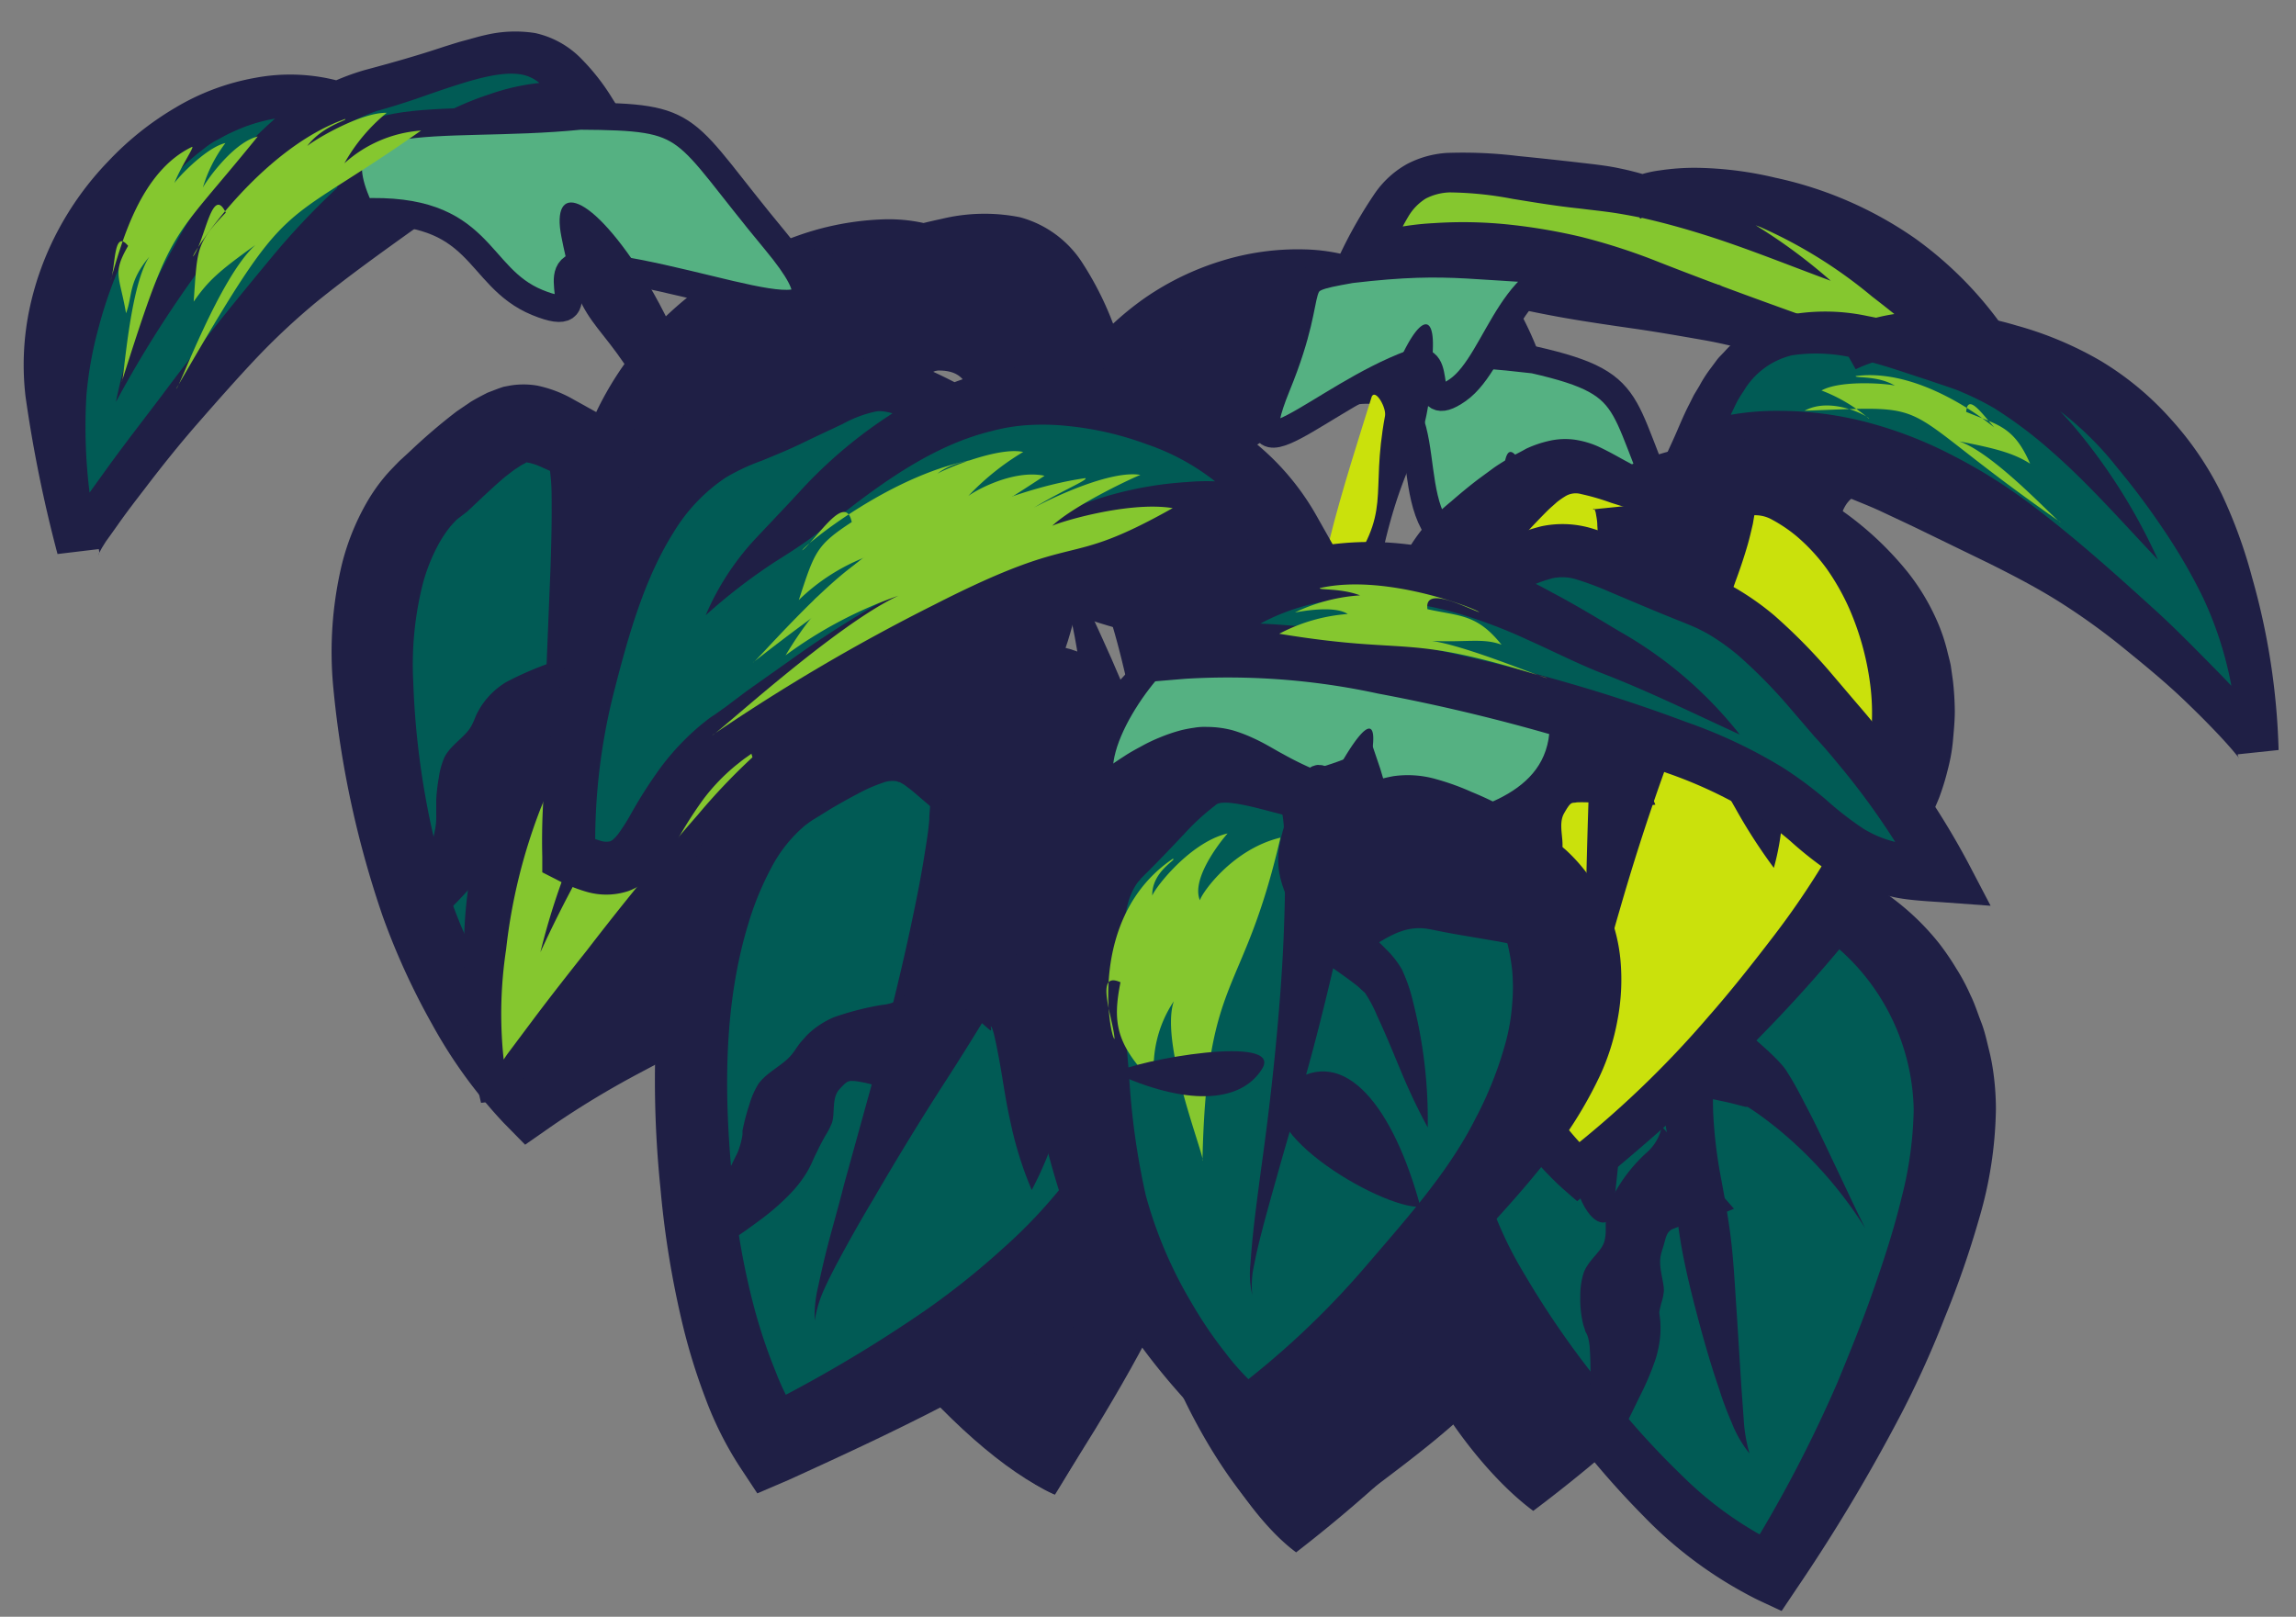 <svg id="Warstwa_1" data-name="Warstwa 1" xmlns="http://www.w3.org/2000/svg" viewBox="0 0 186 131"><rect x="0" y="0" width="186" height="131" fill="#808080" stroke="none"/><defs><style>.cls-1{fill:#1f1f45;}.cls-2{fill:none;stroke:#1f1f45;stroke-miterlimit:10;stroke-width:2.2px;}.cls-3{fill:#55b182;}.cls-4{fill:#015b55;}.cls-5{fill:#85c72f;}.cls-6{fill:#cae10c;}.cls-7{fill:#fff;}</style></defs><title>Obszar roboczy 1</title><path class="cls-1" d="M122.67,77a15.93,15.93,0,0,1,7.86,17.62c-1,4.77-3.57,11-9.83,17.91-3.78,4.16-9.39,7.85-15.82,12.83-3.25-2.4-6.78-7.13-9.53-13.22A59.79,59.79,0,0,1,90.92,96c-.89-6.6-.7-12.91,2.77-16.21,9.59-9.12,8.27-4,17.73-2.07C117.1,78.92,116.78,73.77,122.67,77Z"/><path class="cls-1" d="M122.63,77.1a15.72,15.72,0,0,1,7.72,17.52c-1,4.77-4.08,10.43-10.35,17.31a116.4,116.4,0,0,1-15,13.85c-3.25-2.4-6.65-7.62-9.4-13.71A59.19,59.19,0,0,1,91.23,96c-.89-6.6-.79-12.64,2.67-15.94,9.59-9.12,8.33-5.57,17.78-3.59C117.34,77.66,116.74,73.84,122.63,77.1Z"/><path class="cls-1" d="M112.2,76.4c.37,2.65-1.76,11.44-3.31,20-1.64,9.09-3.45,18.1-2.77,19.91"/><path class="cls-1" d="M111.22,85.72c.79,1.19,5.23,3.4,6,4.77s.81,6.42,2.26,12.56"/><path class="cls-1" d="M141.95,73.46a16.27,16.27,0,0,1,8,17.81c-1,4.77-4.37,10.45-10.64,17.34a119.13,119.13,0,0,1-15.17,13.65c-3.25-2.4-7.09-7.32-9.84-13.41-2.28-5.05-3.25-11-4-16.26-.89-6.6-.45-12.37,3-15.67,9.59-9.12,8-5.67,17.5-3.85C136.62,74.17,136.07,70.21,141.95,73.46Z"/><path class="cls-1" d="M142,73.37a16.25,16.25,0,0,1,7.77,17.86c-1,4.77-4,10.64-10.27,17.53a121.16,121.16,0,0,1-15.29,13.66c-3.25-2.4-7.4-7.36-10.15-13.46-2.28-5.05-3.39-11-4.1-16.33-.89-6.6.19-12.19,3.65-15.48,9.59-9.12,7.69-5.39,17.19-3.64C136.57,74.58,136.12,70.11,142,73.37Z"/><path class="cls-1" d="M131.44,73c.37,2.65-2.66,11.29-4.21,19.89-1.64,9.09-2.62,18.27-1.94,20.08"/><path class="cls-1" d="M129.77,82.73c.79,1.19,5,3.5,5.81,4.87s2.4,5.72,3.85,11.86"/><path class="cls-1" d="M77.78,19.82c-4.19-2.35-10.69-1.65-16.92,1.87A29.19,29.19,0,0,0,48.77,34.35c-2.29,4.68-3,10.44-3.08,17.3.13-.66,4.65-6.36,12-12.14a77.14,77.14,0,0,1,14.91-9.27c5.9-2.75,12.14-4.44,17.28-2.88-3.57-11-8.65-11.2-20.8-6.79-5,1.82-10.91,6.24-16.94,15.3"/><path class="cls-1" d="M77.5,20.3a11.53,11.53,0,0,0-6.13-1.23,19.31,19.31,0,0,0-6.26,1.43,30.8,30.8,0,0,0-10.57,7.27,31.28,31.28,0,0,0-3.92,5.08,24,24,0,0,0-2.7,5.83,45.94,45.94,0,0,0-1.69,13l-1.1-.12a2.61,2.61,0,0,1,.13-.34l.12-.2c.08-.14.16-.25.24-.37s.33-.46.5-.69c.34-.44.69-.88,1-1.3.71-.85,1.46-1.67,2.22-2.48q2.28-2.41,4.76-4.61a94.53,94.53,0,0,1,10.5-8.12,57.2,57.2,0,0,1,5.76-3.36,43.54,43.54,0,0,1,6.18-2.61A28.23,28.23,0,0,1,83.23,26a17.4,17.4,0,0,1,6.81.69l-.82.84a22.25,22.25,0,0,0-2.39-5.49,7.49,7.49,0,0,0-4.48-3.4,13.76,13.76,0,0,0-5.86.24,53.77,53.77,0,0,0-5.84,1.73,27.83,27.83,0,0,0-10.37,6.07,60.5,60.5,0,0,0-8.16,9.15,48.31,48.31,0,0,1,7.56-9.81,32.62,32.62,0,0,1,4.89-3.91,24.08,24.08,0,0,1,5.69-2.65,43.92,43.92,0,0,1,6-1.72,14.78,14.78,0,0,1,6.36-.14,8.69,8.69,0,0,1,5.14,3.82,25.73,25.73,0,0,1,2.73,5.7l.42,1.17L89.65,28a15.31,15.31,0,0,0-6.22-.22,32.39,32.39,0,0,0-6.13,1.66,82.33,82.33,0,0,0-11.61,5.64A66.89,66.89,0,0,0,55,42.55Q52.58,44.68,50.29,47c-.76.78-1.5,1.57-2.21,2.39-.35.41-.7.82-1,1.24-.16.21-.33.42-.48.63s-.16.21-.21.31l-.09.15s0,0,0,0l-1.12.7,0-.82a61.73,61.73,0,0,1,1.38-13.37,26,26,0,0,1,6.64-11.86,28,28,0,0,1,5.33-4.29,29.7,29.7,0,0,1,6.14-3,23,23,0,0,1,6.71-1.3,13.19,13.19,0,0,1,6.72,1.48Z"/><path class="cls-1" d="M89.42,27.87c9.22,2.1,7.3,2.34,12.88,13.2s-4.71,1.36-14.62-1.9c-3.79-1.24-.33,5.59-4.85,2.43S83,27.19,74.24,29.15C66.63,27.14,77.91,26.51,89.42,27.87Z"/><path class="cls-2" d="M89.42,27.87c9.22,2.1,7.3,2.34,12.88,13.2s-4.71,1.36-14.62-1.9c-3.79-1.24-.33,5.59-4.85,2.43S83,27.19,74.24,29.15C66.63,27.14,77.91,26.51,89.42,27.87Z"/><path class="cls-1" d="M86.72,36.82C86.52,45.72,88.35,42.93,91,54c1.16,4.87,2.89,10.62,4.08,17.34.94,5.33,1.3,11.56,2.09,18,1.38,1.41,3-1.43,3.16-3.39.65-11.11-2.14-10.86-4.06-22A167.6,167.6,0,0,0,91.2,42.33C88.23,33.74,86.83,32.32,86.72,36.82Z"/><path class="cls-1" d="M95.79,61.76c-1.09-9.75-2.16-12-4.38-19.16-.43-.81-.41.78-.75,1.63"/><path class="cls-2" d="M95.79,61.76c-1.09-9.75-2.16-12-4.38-19.16-.43-.81-.41.78-.75,1.63"/><path class="cls-1" d="M112.19,22.48c-4.19-2.35-10.71-2.41-16.94,1.12-4.59,2.6-8.45,7.21-11.41,13.28C81.55,41.56,79.25,47.1,79.15,54c.13-.66,5.86-6.31,13.16-12.09,4.41-3.5,9.33-7.51,14.58-9.95,5.9-2.75,12.29-3.77,17.44-2.22-3.57-11-8.46-11.09-20.61-6.68-5,1.82-11,6.09-17,15.15"/><path class="cls-1" d="M111.92,23a13.2,13.2,0,0,0-6.14-1.53,17.51,17.51,0,0,0-6.31,1.07,21,21,0,0,0-5.63,3,21.57,21.57,0,0,0-2.41,2.12,27.51,27.51,0,0,0-2.15,2.39,52,52,0,0,0-6.61,11.23,31.82,31.82,0,0,0-3,12.68l-1.1-.12a2.07,2.07,0,0,1,.17-.38l.14-.2c.1-.14.19-.24.28-.36s.38-.43.57-.65c.39-.42.78-.82,1.17-1.22q1.19-1.2,2.42-2.35c1.63-1.54,3.31-3,5-4.48,3.45-2.87,6.81-5.78,10.4-8.54a36.41,36.41,0,0,1,12.06-6.39,23.58,23.58,0,0,1,13.68-.2l-.81.83a22.09,22.09,0,0,0-2.37-5.47,7.22,7.22,0,0,0-4.45-3.36,13.75,13.75,0,0,0-5.83.3,56.82,56.82,0,0,0-5.81,1.75,28.54,28.54,0,0,0-10.37,6,57.52,57.52,0,0,0-8.16,9.07,46.57,46.57,0,0,1,7.56-9.72,32.43,32.43,0,0,1,4.9-3.85A24.86,24.86,0,0,1,104.84,22a45.13,45.13,0,0,1,6-1.74,14.76,14.76,0,0,1,6.33-.21,8.48,8.48,0,0,1,5.12,3.8,26.73,26.73,0,0,1,2.69,5.68l.41,1.15-1.22-.33c-4.17-1.11-8.61-.39-12.68.94a39.64,39.64,0,0,0-5.95,2.57c-1.91,1-3.77,2.19-5.6,3.42s-3.63,2.53-5.41,3.88-3.55,2.69-5.25,4.11-3.4,2.86-5,4.36Q83,50.72,81.77,51.87c-.4.39-.79.78-1.16,1.17-.18.2-.38.4-.54.6s-.18.2-.24.29l-.11.14s0,0,0,0L78.59,54a39.48,39.48,0,0,1,2.7-13.22A63.43,63.43,0,0,1,84,34.54a32.16,32.16,0,0,1,3.75-5.71,24.42,24.42,0,0,1,5-4.69,22.52,22.52,0,0,1,6.2-3,20.78,20.78,0,0,1,6.8-.93A15,15,0,0,1,112.47,22Z"/><path class="cls-3" d="M124.27,29.16c9.22,2.1,6.43,3.69,12,14.55s-3.83.3-13.75-3c-3.79-1.24-.56,6.31-5.09,3.15s.1-14-8.64-12C101.51,28.27,112.76,27.8,124.27,29.16Z"/><path class="cls-2" d="M124.27,29.16c9.22,2.1,6.43,3.69,12,14.55s-3.83.3-13.75-3c-3.79-1.24-.56,6.31-5.09,3.15s.1-14-8.64-12C101.51,28.27,112.76,27.8,124.27,29.16Z"/><path class="cls-1" d="M121.77,39.13c-.21,8.9,1.29,6.08,3.93,17.14,1.16,4.87,2.19,10.75,3.38,17.47.94,5.33,2.48,10.89,3.28,17.28,1.38,1.41,2.27-.87,2.39-2.83.65-11.11-2.61-10.74-4.53-21.86-1.53-8.88-2.85-18-4.17-21.77C123.08,36,121.88,34.64,121.77,39.13Z"/><path class="cls-1" d="M129.63,64.15c-1.09-9.75-1.59-12-3.81-19.13-.43-.81-.5.55-.84,1.4"/><path class="cls-2" d="M129.63,64.15c-1.09-9.75-1.59-12-3.81-19.13-.43-.81-.5.55-.84,1.4"/><path class="cls-4" d="M144.6,71.8c4.41,1.26,11.12,5.63,12.54,15.93a39.22,39.22,0,0,1-2.4,21.39c-2.25,5.56-6.21,11.74-10.89,19-3.93-1.7-9.48-6.12-14.15-11.94a75.2,75.2,0,0,1-9.4-15.91c-3-6.8-3.57-13.06-1.33-17.48,6.17-12.22,5.31-8.28,15-8.53C139.75,74.1,137.89,69.88,144.6,71.8Z"/><path class="cls-1" d="M145.39,69a22.3,22.3,0,0,1,8.38,4.13,20.4,20.4,0,0,1,3.36,3.36,21.58,21.58,0,0,1,1.36,2,16.07,16.07,0,0,1,1.13,2.12c.36.72.59,1.48.88,2.22s.45,1.52.64,2.28.32,1.52.41,2.33a21.46,21.46,0,0,1,.14,2.42,32.93,32.93,0,0,1-1.37,8.91,76.75,76.75,0,0,1-2.78,8c-1,2.57-2.17,5.17-3.46,7.67a143,143,0,0,1-8.57,14.33l-1.18,1.76-1.83-.85a33.83,33.83,0,0,1-9.34-6.82,70.89,70.89,0,0,1-7.17-8.49,87.36,87.36,0,0,1-6.09-9.23,35.14,35.14,0,0,1-4.07-10.62,20.87,20.87,0,0,1,.87-11.72c.44-1,.85-1.74,1.27-2.56s.87-1.62,1.31-2.43.94-1.62,1.51-2.45c.27-.41.63-.83,1-1.24A8,8,0,0,1,123.09,73l.41-.28.48-.22a3.87,3.87,0,0,1,1-.33,7.29,7.29,0,0,1,1.8-.17c1.08,0,1.92.13,2.81.19s1.7.09,2.55.09a18.89,18.89,0,0,0,2.41-.14,4.32,4.32,0,0,0,1.73-.63c.49-.32.93-.87,2-1.67a6,6,0,0,1,1.91-.92,4.91,4.91,0,0,1,1-.2l.5-.06h.46A14.7,14.7,0,0,1,145.39,69ZM144,73.94a10.59,10.59,0,0,0-2-.52l-.22,0h-.17a1,1,0,0,0-.31,0,1.31,1.31,0,0,0-.54.16c-.44.21-1.25,1-2.33,1.57a8.79,8.79,0,0,1-3.36,1c-1.14.11-2,.08-3,.09s-1.9-.08-2.84-.17-1.85-.21-2.57-.24a2.25,2.25,0,0,0-1.46.29,3.62,3.62,0,0,0-.65.56c-.22.3-.46.56-.68.9-.45.66-.88,1.4-1.3,2.15s-.83,1.53-1.23,2.33-.84,1.62-1.12,2.27a16.91,16.91,0,0,0-.52,9.49,31.14,31.14,0,0,0,3.76,9.36,72.63,72.63,0,0,0,5.94,8.64,66.5,66.5,0,0,0,6.92,7.8,29.44,29.44,0,0,0,8.09,5.67l-3,.91A107.44,107.44,0,0,0,148.86,112c1-2.43,2-4.88,2.88-7.4s1.69-5,2.29-7.49a30.61,30.61,0,0,0,1-7.23,17.8,17.8,0,0,0-5.21-12.2,18.12,18.12,0,0,0-2.7-2.21A16,16,0,0,0,144,73.94Z"/><path class="cls-1" d="M140.28,71c.07.5.16,1.05.18,1.48l0,1.11c-.07.64-.12,1.27-.21,1.81-.18,1.14-.32,2.14-.5,3.16-.32,2-.58,3.92-.75,5.83a45.35,45.35,0,0,0-.22,5.65,37.7,37.7,0,0,0,.66,5.52c.34,1.83.67,3.67.86,5.52s.28,3.72.41,5.57l.35,5.58.2,2.79a12.44,12.44,0,0,0,.47,2.75,9.32,9.32,0,0,1-1.44-2.49c-.38-.88-.72-1.77-1-2.67-.62-1.8-1.15-3.61-1.64-5.44s-.95-3.65-1.31-5.49-.56-3.7-.75-5.56a52.44,52.44,0,0,0-.78-5.58A47.9,47.9,0,0,0,133.26,85a41.55,41.55,0,0,0-2.14-5.28,18.27,18.27,0,0,0-1.4-2.36,5.37,5.37,0,0,0-.79-.92c-.14-.08-.26-.16-.4-.23s-.21.1-.3.17Z"/><path class="cls-1" d="M139.25,80.91a.4.4,0,0,0-.19,0v.15a1.77,1.77,0,0,0,.27.42,8.67,8.67,0,0,0,.86.93c.65.64,1.39,1.26,2.15,1.94.38.34.78.68,1.19,1.08.2.19.43.42.65.66s.25.29.37.43a4.12,4.12,0,0,1,.24.36c.56.87,1,1.72,1.44,2.58.9,1.68,1.68,3.4,2.48,5.07s1.56,3.34,2.4,5a33.16,33.16,0,0,0-7.21-8.16c-.7-.56-1.43-1.11-2.13-1.56a1,1,0,0,0-.24-.13h-.14l-.47-.12c-.35-.09-.75-.2-1.18-.29L137,88.69c-.49-.11-1-.2-1.55-.35-.27-.06-.59-.17-.91-.28l-.55-.23c-.23-.12-.48-.28-.72-.43Z"/><path class="cls-1" d="M140.47,97.94A24.89,24.89,0,0,1,137,99.12a7.74,7.74,0,0,0-1.6.51,1,1,0,0,0-.39.49,1.63,1.63,0,0,0-.11.33l-.11.4c-.08.26-.17.52-.23.78-.26,1,.27,2.24.23,3a4.6,4.6,0,0,1-.22,1c-.06.26-.11.46-.14.63a.65.65,0,0,0,0,.18l.07.59a8.19,8.19,0,0,1,0,1.14,8.85,8.85,0,0,1-.38,1.95,22.12,22.12,0,0,1-1.2,2.86c-.43.86-.83,1.73-1.3,2.62l-2.34-.23a15.64,15.64,0,0,1-.43-3.17c0-1,0-2.09-.06-2.89a4.1,4.1,0,0,0-.16-1,2.32,2.32,0,0,0-.13-.31l-.08-.13c0-.1-.11-.36-.16-.54a8.61,8.61,0,0,1-.24-2.29,6.12,6.12,0,0,1,.27-1.9c.4-1.1,1.51-1.75,1.7-2.63a3.91,3.91,0,0,0,.09-.65l0-.32c0-.12,0-.17,0-.39a7.35,7.35,0,0,1,.6-2.26,12.77,12.77,0,0,1,2.65-3.44,3.85,3.85,0,0,0,1.3-2.17Z"/><path class="cls-1" d="M86.29,64.94c4.41,1.26,11.32,5.6,12.74,15.9.73,5.29.55,12.23-3.1,21.22-2.25,5.56-5.84,11.76-10.51,19-3.93-1.7-9-6.22-13.68-12-3.8-4.73-8-10-10.36-15.36-3-6.8-4.07-13.89-1.84-18.32,6.17-12.22,6.44-6.85,16.18-7.09C81.47,68.11,79.59,63,86.29,64.94Z"/><path class="cls-1" d="M86.09,65.67c4.41,1.26,11.27,4.91,12.69,15.2.73,5.29-.13,11.82-3.77,20.8a108.63,108.63,0,0,1-9.55,19.44c-3.93-1.7-8.44-6.77-13.11-12.59-3.8-4.73-7.6-9.93-10-15.3-3-6.8-4-13-1.81-17.38,6.17-12.22,5.41-7.9,15.15-7.61C81.2,68.41,79.38,63.76,86.09,65.67Z"/><path class="cls-1" d="M75,67.25c1.23,2.72,3.25,12.11,4.6,21.67C81,99,82.87,108.62,84.11,110.36"/><path class="cls-1" d="M77.72,77.58c1.15,1.05,6.6,1.7,7.83,2.94S88.5,87,91.9,93.15"/><path class="cls-1" d="M79,87.47c-2.09,1.84-5.38,2.35-5.86,5.26a18.55,18.55,0,0,0,0,7.56c.55,2.22.3,4.29-.12,8.45"/><path class="cls-4" d="M27.28,8.25C22.59,6.83,16.55,8.48,12,13.11A27,27,0,0,0,4.79,28C4.1,32.69,5,38.25,6.34,44.52c0-.67,4.73-7.21,11.06-14.81a88.32,88.32,0,0,1,13.13-13C36.09,12.4,42.16,8.57,47.62,9,43.86,1.25,39.49,4.73,30.4,7.25c-4.39,1.22-8.55,4.45-13,10.38a56.75,56.75,0,0,0-8,14.94"/><path class="cls-1" d="M26.79,9.85a10.59,10.59,0,0,0-5.38-.06,13.17,13.17,0,0,0-2.62.93c-.43.18-.83.43-1.24.64s-.79.49-1.16.79a16.38,16.38,0,0,0-3.83,4.08,29.75,29.75,0,0,0-2.71,5A34.91,34.91,0,0,0,8,26.5a30.51,30.51,0,0,0-1,5.55,43.17,43.17,0,0,0,1,12.1l-3.34.4a2.77,2.77,0,0,1,.19-.9l.15-.3c.11-.22.18-.32.27-.48s.35-.54.52-.81l1-1.5,2.08-2.89c1.39-1.91,2.84-3.77,4.26-5.65,2.8-3.77,5.82-7.48,8.9-11.2a59.21,59.21,0,0,1,5-5.33A42.39,42.39,0,0,1,32.83,11,32.11,32.11,0,0,1,36.1,9.12a23.89,23.89,0,0,1,3.58-1.49,17.76,17.76,0,0,1,8.11-.87L45.62,10c-.19-.44-.36-.92-.56-1.35a7.36,7.36,0,0,0-.69-1.15,3.19,3.19,0,0,0-1.75-1.37c-1.44-.45-3.63.12-5.68.78-1.05.33-2.11.71-3.18,1.08s-2.22.72-3.22,1a16.68,16.68,0,0,0-5.26,3,37.64,37.64,0,0,0-4.59,4.35c-1.47,1.57-2.84,3.29-4.17,5A93.17,93.17,0,0,0,9.39,32.57a42.66,42.66,0,0,1,4.8-12.77A36.29,36.29,0,0,1,23,9a19.73,19.73,0,0,1,6.53-3.32c2.2-.59,4.24-1.16,6.42-1.89.56-.17,1.08-.35,1.66-.5s1.14-.33,1.75-.46a10.39,10.39,0,0,1,4-.15,7.46,7.46,0,0,1,3.82,2.17A17.51,17.51,0,0,1,49.62,8L51.53,11l-4.08.24A13.45,13.45,0,0,0,41.91,13a56.61,56.61,0,0,0-5.41,3.44c-3.6,2.62-7.29,5.14-10.83,8a55.75,55.75,0,0,0-5,4.68c-1.57,1.67-3.11,3.42-4.64,5.17s-3,3.59-4.38,5.41c-.71.92-1.41,1.83-2.07,2.77-.33.47-.66.93-1,1.4-.14.23-.3.47-.41.68s-.14.24-.15.28L8,45A.91.91,0,0,0,8,44.49l-3.34.4A109.89,109.89,0,0,1,2.07,32.14a22.08,22.08,0,0,1,.28-6.92,24.21,24.21,0,0,1,2.34-6.53,24.88,24.88,0,0,1,4.06-5.6,24.55,24.55,0,0,1,5.43-4.35A19.13,19.13,0,0,1,20.71,6.3a15.24,15.24,0,0,1,7.06.35Z"/><path class="cls-3" d="M47,9.41c9.46.06,8,.7,15.81,10.1s-4.73,3.07-15.12,2c-4-.4.94,5.09-4.16,3s-4.33-7.79-14.27-7.34C24.8,8,35.46,10.57,47,9.41Z"/><path class="cls-2" d="M47,9.41c9.46.06,8,.7,15.81,10.1s-4.73,3.07-15.12,2c-4-.4.94,5.09-4.16,3s-4.33-7.79-14.27-7.34C24.8,8,35.46,10.57,47,9.41Z"/><path class="cls-1" d="M45.48,19.19c1.72,8.74,3.3,5.66,8.27,15.89,2.19,4.51,5.1,9.72,7.71,16,2.07,5,4.61,10.2,6.77,16.27,1.65,1.08,1.43-1.29,1.12-3.23-1.76-11-3.42-10.36-7.7-20.8-3.42-8.34-7-16.86-9.14-20.3C47.76,15.29,44.61,14.78,45.48,19.19Z"/><path class="cls-5" d="M132,16.34c2.16-1.48,9.47-1.83,17.37,2.65A44.65,44.65,0,0,1,163,31.26c.42.57-.86,2-1.51,1.68-3-1.29-9.45-3.52-16.87-5.86-5.52-1.74-11.55-3.48-17.24-4.65-7.21-1.49-13.13-2.32-17.08-1.12,3.75-9.7,5.74-7.66,18.72-6.26,5.32.58,11.63,3,19.23,7.58"/><path class="cls-1" d="M131,15a8.88,8.88,0,0,1,3.44-1.19,18.8,18.8,0,0,1,3.2-.21,29.2,29.2,0,0,1,6.18.8,31.25,31.25,0,0,1,11.34,4.93,30.52,30.52,0,0,1,8.27,8.94c.28.42.56.84.82,1.27l.2.32.1.16.05.08a3,3,0,0,1,.25.44,2.44,2.44,0,0,1,.21.93,2.87,2.87,0,0,1-.08.67,3,3,0,0,1-.35.85,4.07,4.07,0,0,1-.88,1,3.51,3.51,0,0,1-1.39.75,2.44,2.44,0,0,1-1.48-.07l-.1,0h0l0,0-.08,0-.16-.08-.63-.3c-1.71-.78-3.5-1.45-5.3-2.07-3.62-1.23-7.29-2.35-11-3.33-1.85-.49-3.7-1-5.58-1.33s-3.76-.66-5.64-.93-3.74-.54-5.58-.86-3.7-.72-5.51-1.11-3.59-.81-5.34-1.12a15.32,15.32,0,0,0-5-.2l-4.15.69,1.7-3.33a36.66,36.66,0,0,1,2.92-5.11,7.77,7.77,0,0,1,2.52-2.28,8,8,0,0,1,3.27-.92,36.71,36.71,0,0,1,5.75.25q2.72.27,5.38.58c.86.1,1.86.21,2.8.41a24.25,24.25,0,0,1,2.78.74,35.13,35.13,0,0,1,5.22,2.16,44.29,44.29,0,0,1,9.16,6.22c-3.46-1.28-6.8-2.64-10.19-3.71-1.69-.53-3.38-1-5.07-1.38-.85-.17-1.69-.33-2.53-.45s-1.64-.2-2.59-.32c-1.83-.19-3.63-.49-5.41-.78a28.53,28.53,0,0,0-5.09-.52,4.51,4.51,0,0,0-1.93.5,4.25,4.25,0,0,0-1.39,1.42A17.51,17.51,0,0,0,112.2,22l-2.45-2.64a22.27,22.27,0,0,1,6.4-1.28,35.44,35.44,0,0,1,6.13.12,46.77,46.77,0,0,1,5.84,1A49.89,49.89,0,0,1,133.79,21c7.34,2.9,14.59,5.39,21.9,8l5.52,1.93.71.25.18.06.09,0,0,0h0l-.06,0a1.33,1.33,0,0,0-.77-.07c-.24.07-.18.06-.17,0s0-.11,0-.09a.38.38,0,0,0-.09.19,1.07,1.07,0,0,0,0,.31,1.44,1.44,0,0,0,.12.58,1.36,1.36,0,0,0,.16.28l-.06-.06-.11-.13L161,32c-.31-.34-.63-.67-1-1-1.31-1.29-2.72-2.47-4.13-3.61s-2.8-2.28-4.22-3.37a38.15,38.15,0,0,0-9.06-5.63,20.14,20.14,0,0,0-5.15-1.22,13.4,13.4,0,0,0-2.56,0,5.32,5.32,0,0,0-2,.55Z"/><path class="cls-3" d="M109.44,21.84c-5.63,1-2.36.55-6,9.44-3.45,8.49,3.62.85,10.94-1.84,2.81-1,.33,4.53,3.72,2.16s4.47-11.13,11-9.66C119.28,21.83,118.08,20.82,109.44,21.84Z"/><path class="cls-2" d="M109.44,21.84c-5.63,1-2.36.55-6,9.44-3.45,8.49,3.62.85,10.94-1.84,2.81-1,.33,4.53,3.72,2.16s4.47-11.13,11-9.66C119.28,21.83,118.08,20.82,109.44,21.84Z"/><path class="cls-1" d="M116.08,28.13c-.28,10-2.39,7.12-4.68,19.61-1,5.58-2.91,11.78-3.85,19.37-1.11,1.52-1.15-.41-1.42-2.27-1.18-8.27.64-8,2.09-16.36a120.18,120.18,0,0,1,3.93-16.13C114.38,25.89,116.17,24.76,116.08,28.13Z"/><path class="cls-6" d="M111.13,32.12c.32-.61,1.19.91,1.07,1.58-1.24,6.67.69,7.6-3.33,13.07C104.44,52.8,109.46,37.5,111.13,32.12Z"/><path class="cls-4" d="M149.5,28.49c4.19-2.35,11.23-1.68,17.45,1.84a30.06,30.06,0,0,1,11.74,13.18,40.24,40.24,0,0,1,4.22,17.27c-.13-.66-5.48-6.67-12.78-12.45a77.92,77.92,0,0,0-15-9.28c-5.9-2.75-12.66-4.25-17.81-2.69,3.57-11,9-11.12,21.2-6.71,5,1.82,10.27,6.7,16.3,15.76"/><path class="cls-1" d="M148.68,27a15.31,15.31,0,0,1,7.41-1.72,25.89,25.89,0,0,1,7.25,1.09,28.79,28.79,0,0,1,6.82,2.86A24.48,24.48,0,0,1,175.9,34a25.91,25.91,0,0,1,4.1,6.07,40,40,0,0,1,2.45,6.75,56.38,56.38,0,0,1,2.14,13.95l-3.31.35a.71.71,0,0,0,.11.34l-.07-.1c0-.05-.12-.16-.19-.25s-.32-.39-.49-.58c-.35-.4-.72-.8-1.09-1.19-.75-.79-1.53-1.57-2.32-2.33-1.58-1.54-3.29-2.95-5-4.34a53.92,53.92,0,0,0-5.33-3.86c-1.85-1.17-3.8-2.18-5.74-3.15l-5.82-2.83c-1-.48-1.93-.91-2.86-1.35s-1.9-.81-2.86-1.21a39,39,0,0,0-5.85-1.85,14.73,14.73,0,0,0-5.88-.19L134,39l1.49-3.25c.46-1,.84-2,1.36-3l.37-.74.44-.73a10.87,10.87,0,0,1,.93-1.45l.52-.7c.18-.23.41-.44.61-.66s.41-.44.64-.64l.73-.58a9,9,0,0,1,1.59-1,15.3,15.3,0,0,1,1.75-.64,16.3,16.3,0,0,1,6.87,0,40.73,40.73,0,0,1,6.19,1.68c.49.18,1,.34,1.48.53s1.06.42,1.56.68a17.63,17.63,0,0,1,2.88,1.75,28.23,28.23,0,0,1,4.73,4.46,46.44,46.44,0,0,1,6.68,10.65c-2.85-3-5.58-6.13-8.6-8.77a35.15,35.15,0,0,0-4.69-3.53A22.9,22.9,0,0,0,159,31.8c-.43-.2-.84-.33-1.3-.49s-1-.33-1.44-.49c-1.92-.61-3.81-1.31-5.7-1.72a13.27,13.27,0,0,0-5.4-.31,6.24,6.24,0,0,0-3.92,2.92,8,8,0,0,0-.69,1.18l-.3.63-.25.67a20.88,20.88,0,0,0-.87,2.77l-2.39-2.44a21.51,21.51,0,0,1,7.48-1.23,28.23,28.23,0,0,1,7.31,1,33.46,33.46,0,0,1,6.71,2.64,43.22,43.22,0,0,1,6,3.73c3.75,2.79,7.22,5.93,10.6,9,1.69,1.56,3.28,3.2,4.89,4.83q1.2,1.23,2.36,2.52c.39.43.77.87,1.15,1.33.19.24.38.46.57.73s.19.24.31.43l.16.25a3.08,3.08,0,0,1,.29.72l-3.31.35a29.5,29.5,0,0,0-2.84-12.5,45.1,45.1,0,0,0-3.22-5.51,59.4,59.4,0,0,0-3.7-4.94A25.81,25.81,0,0,0,162,30.37a18.61,18.61,0,0,0-6-1.45,10.6,10.6,0,0,0-5.67,1Z"/><path class="cls-1" d="M138.11,37c-9.22,2.1-7,2.53-12.58,13.39s4.51,1.47,14.43-1.78c3.79-1.24.56,5.78,5.08,2.62s-.29-14.12,8.45-12.16C161.09,36.94,149.62,35.6,138.11,37Z"/><path class="cls-2" d="M138.11,37c-9.22,2.1-7,2.53-12.58,13.39s4.51,1.47,14.43-1.78c3.79-1.24.56,5.78,5.08,2.62s-.29-14.12,8.45-12.16C161.09,36.94,149.62,35.6,138.11,37Z"/><path class="cls-1" d="M141.55,45.93c.21,8.9-3.35,5.9-6,17-1.16,4.87-1.64,10.9-2.83,17.62-.94,5.33-1.32,11.76-2.11,18.15-1.38,1.41-3-1.69-3.07-3.65-.65-11.11,1.88-10.83,3.8-22,1.53-8.88,2.56-18.15,3.88-22C138.2,42.48,141.45,41.43,141.55,45.93Z"/><path class="cls-7" d="M136.45,51.9c.43-.81.36.58.19,1.48-1.65,8.89-.92,9.13-4.61,17.38C128,79.65,134.23,59.06,136.45,51.9Z"/><path class="cls-4" d="M61.58,38.16c3.58,2.54,8.71,8.81,6.73,18.55-1,5-3.8,11.07-9.94,18-3.8,4.3-9,8.28-15.57,13.35-3-2.78-6.25-7.86-8.62-14.59-1.93-5.47-2.33-11.73-2.8-17.34-.6-7.1-.92-13.9,2.5-17.18,9.44-9.07,8.52-5,17.41-2.24C56.57,38.39,56.13,34.3,61.58,38.16Z"/><path class="cls-1" d="M63.73,35.11a17.08,17.08,0,0,1,5.56,7.48,35,35,0,0,1,2.23,8.7,53.53,53.53,0,0,1,.22,9,31.89,31.89,0,0,1-1.69,9A27.36,27.36,0,0,1,59,82.87c-2.39,1.55-4.87,2.84-7.28,4.12a72.58,72.58,0,0,0-6.87,4.15l-2.31,1.61L40.82,91a39,39,0,0,1-5.81-8,57.35,57.35,0,0,1-4-8.74,80.11,80.11,0,0,1-4-18.45,30.55,30.55,0,0,1,.68-10.06,19.58,19.58,0,0,1,2-5,14.46,14.46,0,0,1,1.67-2.35c.32-.36.71-.75,1-1.05l.86-.79A46.36,46.36,0,0,1,37,33.33l1.13-.77c.43-.26.89-.5,1.36-.74l.86-.33c.15-.05.28-.1.44-.15l.53-.1a6.65,6.65,0,0,1,2.18,0,9.93,9.93,0,0,1,3,1.15l1.91,1.06c.6.33,1.2.61,1.82.89.3.15.63.24.94.38s.66.28.88.34h0c-.13.6.18-.81.15-.67h.09l.1,0a.89.89,0,0,0,.2,0l.35,0a3,3,0,0,0,.56-.05,14.25,14.25,0,0,0,2-.83A7.59,7.59,0,0,1,57.9,33a7.43,7.43,0,0,1,2.5.34A12.55,12.55,0,0,1,63.73,35.11ZM60,40.44a6.7,6.7,0,0,0-1.5-.83c-.15,0-.2,0-.21,0a2.64,2.64,0,0,0-.3.1,15.11,15.11,0,0,1-3.08,1.15A9.41,9.41,0,0,1,52.7,41l-1-.1a3.92,3.92,0,0,1-.48-.08l-.23,0-.12,0h-.09c0,.14.28-1.26.15-.67h0c-.52-.07-.89-.17-1.3-.26s-.81-.19-1.21-.31c-.81-.24-1.6-.51-2.38-.81s-1.51-.63-2.17-.92a4.59,4.59,0,0,0-1.23-.39s-.05.06-.37.21l-.6.39-.72.55c-1,.84-2,1.81-3.1,2.84L37,42.1c-.22.23-.36.38-.54.59A9.91,9.91,0,0,0,35.58,44a14.51,14.51,0,0,0-1.34,3.35,26.73,26.73,0,0,0-.76,7.93,65.7,65.7,0,0,0,2.85,17,36.2,36.2,0,0,0,3.56,7.7,26.35,26.35,0,0,0,5.19,6.3l-4-.18a39.64,39.64,0,0,0,5.3-5.64c1.57-2.06,3-4.22,4.36-6.29a115.42,115.42,0,0,1,8.14-10.94c.69-.86,1.43-1.71,2.14-2.61a32.47,32.47,0,0,0,2-2.85,15.33,15.33,0,0,0,2.35-6.4A10.91,10.91,0,0,0,64,45,13.92,13.92,0,0,0,60,40.44Z"/><path class="cls-1" d="M57.38,36.17c0,.45,0,1-.08,1.36l-.17,1c-.13.57-.27,1.15-.42,1.63-.3,1-.61,1.92-.92,2.83-.63,1.79-1.3,3.48-2,5.17-1.34,3.36-2.65,6.67-3.9,10s-2.3,6.64-3.19,10.05q-.69,2.56-1.2,5.16c-.17.87-.33,1.74-.44,2.61A12.11,12.11,0,0,0,45,78.6a25.16,25.16,0,0,1-.74-5.33c-.12-1.79-.18-3.59-.23-5.4-.06-3.61,0-7.23.12-10.89l.44-10.77c.06-1.77.11-3.54.1-5.23,0-.84,0-1.68-.09-2.41a10,10,0,0,0-.13-1l-.11-.31s-.09,0-.11,0Z"/><path class="cls-1" d="M53.18,45.11a1.6,1.6,0,0,0-.26-.38l-.05,0a2.41,2.41,0,0,0,.18.22c.17.19.47.47.74.74.59.55,1.26,1.18,2,1.89.36.35.73.76,1.14,1.23l.33.4c.11.13.22.27.35.47l.19.27c.06.08.12.18.21.33l.22.41a2.32,2.32,0,0,1,.16.36,10.05,10.05,0,0,1,.41,1.74c.08.51.14,1,.19,1.47a40.12,40.12,0,0,1,.11,5.58,22.86,22.86,0,0,1-1,5.6,30.15,30.15,0,0,1-2.91-4.82c-.82-1.61-1.46-3.25-2.23-4.76-.18-.38-.36-.74-.54-1.08a2.85,2.85,0,0,0-.5-.74s0,0,0,.07a.74.74,0,0,0,0,.13c0,.05,0,.06,0,.06l0,0s0,0-.09,0l-.14-.07-.87-.5c-.66-.4-1.42-.81-2.22-1.34a14.25,14.25,0,0,1-1.31-.93,8.77,8.77,0,0,1-.79-.69L46,50.18a8.16,8.16,0,0,1-.63-.92Z"/><path class="cls-1" d="M49.49,60.52a15.07,15.07,0,0,1-4.06-.16,14.1,14.1,0,0,0-2.08-.23,1.06,1.06,0,0,0-.39,0s-.05,0-.08.05a.29.29,0,0,0-.13.13,4.36,4.36,0,0,0-.36.57c-.43.79,0,1.94-.12,2.71a5.5,5.5,0,0,1-.39,1.09c-.13.35-.27.7-.37,1.06-.06.2-.1.3-.17.58a9.82,9.82,0,0,1-.26,1,9.32,9.32,0,0,1-.81,1.77,16.79,16.79,0,0,1-1.92,2.56c-.67.74-1.32,1.46-2.07,2.16l-2.13-1a21,21,0,0,1,.51-3.06c.24-1,.48-1.92.61-2.68a5.09,5.09,0,0,0,.07-1c0-.14,0-.28,0-.42s0-.58,0-.86a14.25,14.25,0,0,1,.21-1.79A6.25,6.25,0,0,1,36,61.37c.52-1.05,1.76-1.68,2.22-2.62.13-.23.22-.48.32-.72a4.33,4.33,0,0,1,.25-.49,4.89,4.89,0,0,1,.34-.54A6.31,6.31,0,0,1,41,55.27a26.46,26.46,0,0,1,3.56-1.55c.93-.37,1.62-.87,1.62-1.37Z"/><path class="cls-5" d="M61.36,52.87c-4.69-1.42-10.19.56-14.69,5.18a25.58,25.58,0,0,0-6.85,14.54,44.34,44.34,0,0,0,.35,16.47c0-.67,5-7.32,11.33-14.92A88.54,88.54,0,0,1,64.54,61c5.56-4.33,11.67-8,17.13-7.54-3.76-7.74-8.23-5-17.32-2.44-4.39,1.22-8.57,5-13,10.89-2.81,3.75-5.19,8.66-7.58,15.18"/><path class="cls-1" d="M61,53.92a9.86,9.86,0,0,0-5.48,0,14.43,14.43,0,0,0-5,2.56,21.9,21.9,0,0,0-6.76,9.12A45.25,45.25,0,0,0,41,76.93a34.75,34.75,0,0,0,.25,11.88L39,89.08a2.2,2.2,0,0,1,.16-.68l.14-.26c.1-.19.18-.3.26-.44s.34-.52.51-.78c.34-.5.69-1,1-1.47l2.13-2.85c1.42-1.89,2.88-3.75,4.34-5.59,2.87-3.73,5.86-7.41,9-11A50.76,50.76,0,0,1,67.4,56.29,30.14,30.14,0,0,1,74.07,53a17.32,17.32,0,0,1,7.71-1l-1.47,2.16a11.66,11.66,0,0,0-1.44-2.66,4.36,4.36,0,0,0-2.11-1.66c-1.69-.62-3.91-.13-6,.44s-4.33,1.35-6.45,2a16.2,16.2,0,0,0-5.4,3.21,41.44,41.44,0,0,0-4.62,4.63,48.72,48.72,0,0,0-4.08,5.21,98.12,98.12,0,0,0-6.43,11.82,56,56,0,0,1,4.85-12.78,30.66,30.66,0,0,1,1.83-3c.66-.94,1.34-1.87,2.05-2.77a33.84,33.84,0,0,1,4.84-5,18.45,18.45,0,0,1,6.28-3.48c2.23-.61,4.33-1.2,6.55-1.86a31.08,31.08,0,0,1,3.45-.78,9.43,9.43,0,0,1,3.85.16,7.29,7.29,0,0,1,3.36,2.17,16.59,16.59,0,0,1,2.18,3L84.28,55l-2.73,0a14.47,14.47,0,0,0-6,1.57,44,44,0,0,0-5.72,3.35c-1.86,1.25-3.72,2.62-5.53,4s-3.57,2.85-5.29,4.4a107.21,107.21,0,0,0-9.52,10.22Q47.21,81.19,45,84c-.72.92-1.42,1.85-2.1,2.79-.34.47-.67.94-1,1.41-.15.23-.32.47-.45.7a2.59,2.59,0,0,0-.18.32l-.06.13a.4.4,0,0,0,0-.26l-2.24.27a51.36,51.36,0,0,1-1.39-12.62,38.34,38.34,0,0,1,.6-6.37,24.36,24.36,0,0,1,10.7-16,18.53,18.53,0,0,1,6-2.68,13.13,13.13,0,0,1,6.69.17Z"/><path class="cls-1" d="M81.12,53.12c9.46.06,7.08,2.21,14.88,11.61S92.2,67,81.82,65.94c-4-.4.54,6.09-4.56,4s-4.89-8.29-14.83-7.84C58.29,52.56,69.59,54.29,81.12,53.12Z"/><path class="cls-2" d="M81.12,53.12c9.46.06,7.08,2.21,14.88,11.61S92.2,67,81.82,65.94c-4-.4.54,6.09-4.56,4s-4.89-8.29-14.83-7.84C58.29,52.56,69.59,54.29,81.12,53.12Z"/><path class="cls-1" d="M79.51,63.67c1.72,8.74,4.71,5,9.68,15.23,2.19,4.51,4,10.28,6.58,16.59,2.07,5,4.22,10.6,6.37,16.67,1.65,1.08,2.57-1.77,2.26-3.71-1.76-11-4-10.36-8.25-20.8A144.67,144.67,0,0,0,85.91,68C81.15,60.21,78.64,59.27,79.51,63.67Z"/><path class="cls-4" d="M91.81,70c3.1,3.37,7.09,9.93,2.92,19.43C92.59,94.34,88.8,99.85,81,105.6A112.7,112.7,0,0,1,62.47,117c-2.45-3.5-3.85-10.3-4.79-17.69A74,74,0,0,1,57.29,81c1-7.38,3.36-13.12,7.57-15.72,11.62-7.18,8.89-4.17,17,1.23C86.38,69.56,87.1,64.9,91.81,70Z"/><path class="cls-1" d="M95.28,66.84a31.87,31.87,0,0,1,3.42,3.68,25.4,25.4,0,0,1,2.79,4.27,18.91,18.91,0,0,1,1.74,5,18,18,0,0,1,.17,5.38,23.68,23.68,0,0,1-.45,2.66c-.22.86-.49,1.72-.78,2.55s-.63,1.64-1,2.41-.83,1.52-1.28,2.23a36.51,36.51,0,0,1-6.32,7.16,84.7,84.7,0,0,1-7,5.6,71.13,71.13,0,0,1-7.42,4.69c-5.08,2.76-10.18,5.13-15.28,7.45L61.35,121l-1.42-2.15a28.22,28.22,0,0,1-2.8-5.6,49,49,0,0,1-1.76-5.64A76.17,76.17,0,0,1,53.5,96.24a85.58,85.58,0,0,1-.4-11.5A45.21,45.21,0,0,1,55,73.08a30,30,0,0,1,2.39-5.66,16.1,16.1,0,0,1,4.31-5.12l.76-.52c.26-.17.43-.26.65-.39l1.25-.72c.86-.47,1.71-.95,2.65-1.37a17.27,17.27,0,0,1,3.11-1.13,6.9,6.9,0,0,1,5.29.59l.85.55c.45.36.92.73,1.26,1.06.74.69,1.35,1.25,2,1.79l1,.76,1,.69a15.6,15.6,0,0,0,2,1.08,3.07,3.07,0,0,0,1.5.17c.51-.07,1.18-.36,2.46-.7A9.14,9.14,0,0,1,88.64,64a6.1,6.1,0,0,1,1.24,0,5.64,5.64,0,0,1,1.22.26,7.4,7.4,0,0,1,1.08.42A13,13,0,0,1,95.28,66.84Zm-4.81,4.41a9.84,9.84,0,0,0-1.15-1.37.79.79,0,0,0-.18-.15c-.06-.06-.09-.05-.12-.09s-.09,0-.14-.06a2.9,2.9,0,0,0-.29,0c-.53,0-1.61.42-2.95.53a8.58,8.58,0,0,1-3.94-.6,23.2,23.2,0,0,1-2.88-1.55l-1.28-.87-1.22-.94-2.17-1.86c-.34-.3-.61-.49-.89-.7l-.33-.19c-.11-.07-.17,0-.24-.09a2.16,2.16,0,0,0-1.19.12,12.42,12.42,0,0,0-2,.88c-.73.38-1.49.81-2.24,1.25l-1.13.7c-.17.11-.41.24-.53.34l-.38.28a11.36,11.36,0,0,0-2.71,3.38,24.31,24.31,0,0,0-1.88,4.56c-2,6.54-2,13.69-1.3,20.87a59.1,59.1,0,0,0,1.82,10.46,43,43,0,0,0,1.66,4.92A21.16,21.16,0,0,0,65,115.32l-3.9-1a111.1,111.1,0,0,0,14-8.24,62.92,62.92,0,0,0,6.12-4.9,41.24,41.24,0,0,0,5.25-5.6,32.82,32.82,0,0,0,3.67-6.06,21,21,0,0,0,1.78-5.77,37.12,37.12,0,0,0,.41-6,16.28,16.28,0,0,0-.48-3.35A11.25,11.25,0,0,0,90.47,71.25Z"/><path class="cls-1" d="M88.3,66.32c-.1.39-.21.83-.33,1.18l-.34.92c-.23.53-.46,1.07-.69,1.54-.47,1-.92,1.86-1.39,2.74-.94,1.75-1.9,3.42-2.88,5.07-2,3.3-3.94,6.53-6,9.72s-4,6.36-5.86,9.57q-1.44,2.4-2.76,4.85c-.44.82-.87,1.64-1.25,2.48A9.83,9.83,0,0,0,66,107a10.09,10.09,0,0,1,.29-2.8q.29-1.38.63-2.75c.46-1.83,1-3.64,1.45-5.45l3-10.85c.93-3.61,1.82-7.22,2.57-10.83.38-1.8.73-3.6,1-5.35.14-.87.28-1.74.34-2.54,0-.42.05-.77.07-1.14l0-.44c0-.11-.07-.13-.09-.19Z"/><path class="cls-1" d="M82.87,74.47a1.74,1.74,0,0,0-.2-.48.16.16,0,0,0-.05-.06,2.79,2.79,0,0,0,.15.26c.15.24.4.58.64.91.52.68,1.11,1.46,1.73,2.33.31.43.63.92,1,1.49.08.12.18.32.27.47s.17.32.28.55a7.51,7.51,0,0,1,.29.71,5.78,5.78,0,0,1,.24.93,9.16,9.16,0,0,1,0,2c0,.55-.11,1.06-.18,1.56a49,49,0,0,1-1.24,5.73,27.67,27.67,0,0,1-2.22,5.55,29.74,29.74,0,0,1-1.76-5.69c-.42-1.87-.64-3.75-1-5.52-.08-.44-.17-.86-.26-1.25s-.22-.8-.3-.8c.08.49,0,.34-.21.18l-.81-.7c-.61-.54-1.33-1.12-2.07-1.82A15,15,0,0,1,76,79.56a9.19,9.19,0,0,1-.69-.87c-.14-.22-.28-.44-.41-.67a7.87,7.87,0,0,1-.47-1.13Z"/><path class="cls-1" d="M75.23,89a20.48,20.48,0,0,1-3.87-.9,10.13,10.13,0,0,0-2.12-.51c-.45,0-.54-.13-1.29.73-.57.69-.3,1.88-.55,2.65a6.4,6.4,0,0,1-.57,1.1c-.2.37-.41.75-.6,1.16l-.15.3-.08.16-.11.25a8.93,8.93,0,0,1-.5,1,9.85,9.85,0,0,1-1.18,1.58,18.81,18.81,0,0,1-2.47,2.21c-.84.62-1.65,1.23-2.56,1.79L57.31,99a57,57,0,0,1,2.43-5.59,5.93,5.93,0,0,0,.33-1.05,3.84,3.84,0,0,0,.08-.45v-.11l0-.2.09-.42a17.37,17.37,0,0,1,.47-1.69,6.63,6.63,0,0,1,.72-1.65c.7-1,2.07-1.55,2.75-2.45.18-.22.33-.47.5-.7a3.87,3.87,0,0,1,.34-.42c.14-.15.27-.31.42-.46a7.06,7.06,0,0,1,2.12-1.39,23.2,23.2,0,0,1,3.91-1,3.31,3.31,0,0,0,2.2-1.1Z"/><path class="cls-1" d="M101.56,38.74c1.77.07,8.08,7.94,6.21,11.62s-20.11-.76-21.28-2.2c-1.43,4.16-1.18,7.16-5.5,6.2s-9.7-1.88-6.44-4.15C86.67,41.8,97.51,38.58,101.56,38.74Z"/><path class="cls-2" d="M101.56,38.74c1.77.07,8.08,7.94,6.21,11.62s-20.11-.76-21.28-2.2c-1.43,4.16-1.18,7.16-5.5,6.2s-9.7-1.88-6.44-4.15C86.67,41.8,97.51,38.58,101.56,38.74Z"/><path class="cls-4" d="M77.39,33.41c-7.94-4.18-6.19-2.18-17.7,2.35-5,2-8.36,7.13-10.63,14.58-1.63,5.33-3.26,11.91-3,19C53.41,73.2,51.31,65,59.61,59.3c4-2.7,8.36-6.26,13.8-9.15a134.91,134.91,0,0,1,15-7.23c4.22-1.62,11.25-2.91,16.29-.21-4.83-8.6-16.6-11.57-23-10.52-6.2,1-11.48,5-16.07,9.3-2.37,2.22-5.77,4.52-8.42,8.35"/><path class="cls-1" d="M76.37,35.34c-2-1.06-4.26-2.21-5.41-2a9.68,9.68,0,0,0-2.67,1c-1.05.5-2.14,1-3.25,1.54s-2.23,1-3.36,1.46a16.81,16.81,0,0,0-2.88,1.35,14.09,14.09,0,0,0-4.23,4.44c-2.31,3.66-3.61,8.16-4.76,12.65a49.19,49.19,0,0,0-1.58,13.54l-1.17-1.85a8.52,8.52,0,0,0,1.54.64,1.52,1.52,0,0,0,.82.06,1,1,0,0,0,.25-.15,3.39,3.39,0,0,0,.42-.46,15.68,15.68,0,0,0,1-1.57,37.34,37.34,0,0,1,2.45-3.83,20.4,20.4,0,0,1,3.31-3.48c.32-.25.62-.51,1-.74l.93-.66L60.48,56,64,53.51a81.52,81.52,0,0,1,7.44-4.77,146.82,146.82,0,0,1,15.71-7.68,29.52,29.52,0,0,1,9-2,17.89,17.89,0,0,1,9.52,1.77l-2.93,3a18.58,18.58,0,0,0-9.83-7.83,25.66,25.66,0,0,0-6.38-1.48,19.07,19.07,0,0,0-3.18-.08,14.74,14.74,0,0,0-3.06.5c-4.14,1-8,3.55-11.63,6.37l-2.84,2.19c-1,.74-2,1.37-3,2a45.62,45.62,0,0,0-5.65,4.35,21.44,21.44,0,0,1,4-6.17l2.47-2.62c.77-.8,1.6-1.76,2.48-2.62A37.68,37.68,0,0,1,72,33.69a25.63,25.63,0,0,1,7.06-3.3,19.42,19.42,0,0,1,4-.7,23,23,0,0,1,4,.13,29.36,29.36,0,0,1,7.51,1.91,27.22,27.22,0,0,1,6.77,3.88,20.83,20.83,0,0,1,5.21,6l3.7,6.55-6.63-3.56a13.64,13.64,0,0,0-7.2-1.26,25.19,25.19,0,0,0-7.69,1.75,143,143,0,0,0-15.18,7.43,77.25,77.25,0,0,0-7,4.52L63,59.57l-1.79,1.26-.83.59c-.26.18-.5.39-.75.58A16,16,0,0,0,57,64.73a33.36,33.36,0,0,0-2.18,3.42,19.4,19.4,0,0,1-1.32,2,7.6,7.6,0,0,1-1,1.11,5.33,5.33,0,0,1-1.6.94,5.71,5.71,0,0,1-3.41.05,12.63,12.63,0,0,1-2.44-1l-1.12-.57,0-1.28a53.51,53.51,0,0,1,1.7-14.74c.6-2.4,1.25-4.68,2.07-7.06a34.31,34.31,0,0,1,3.24-6.89A18.41,18.41,0,0,1,56.48,35,21.09,21.09,0,0,1,60,33.28c1.08-.43,2.14-.9,3.19-1.39s2.11-1,3.21-1.52a13.21,13.21,0,0,1,4-1.37,6.74,6.74,0,0,1,1.29,0l.63.06.58.12a7.21,7.21,0,0,1,1.08.31,9.46,9.46,0,0,1,1,.37c1.24.51,2.3,1.09,3.39,1.64Z"/><path class="cls-1" d="M86.31,48.12c1.79,7.48.93,7.29,2.26,15.21.89,5.29,2.47,10.49,1.4,14.8,1.16,1.41,2.43.51,2.69-1.29,2.12-14.52-.32-18.37-5-28.71C85,43.6,85.72,45.65,86.31,48.12Z"/><path class="cls-6" d="M146.28,42.3c3.77,2.6,9.33,8.71,7.4,18.9-1,5.24-3.45,11.84-9.76,19.18a119.27,119.27,0,0,1-16,15.19c-3.17-2.86-6.42-9.56-9-16.55a74,74,0,0,1-4.11-17.82c-.72-7.4,0-13.8,3.51-17.27,9.72-9.59,7.83-5.27,17.06-2.21C140.77,43.5,140.55,38.36,146.28,42.3Z"/><path class="cls-1" d="M147.63,40.34a26.21,26.21,0,0,1,6.9,6A18,18,0,0,1,157,50.49a15,15,0,0,1,.76,2.3c.09.39.21.79.28,1.18l.17,1.21a24.09,24.09,0,0,1,.15,2.42c0,.8-.08,1.61-.15,2.4s-.21,1.56-.42,2.36a19.88,19.88,0,0,1-.72,2.33,33.24,33.24,0,0,1-4.52,7.79,121.08,121.08,0,0,1-11.13,12.69c-4,3.94-8.19,7.62-12.49,11.16l-1.16,1-1.15-1a26.55,26.55,0,0,1-3.84-4.35,52.35,52.35,0,0,1-3-4.74,58,58,0,0,1-4.63-10.26A72.62,72.62,0,0,1,112.61,66c-.27-1.84-.51-3.58-.74-5.45a48,48,0,0,1-.29-5.75,25.19,25.19,0,0,1,.76-6,15.08,15.08,0,0,1,3-6.08,21.68,21.68,0,0,1,2.23-2.1c.69-.6,1.42-1.21,2.17-1.78l1.17-.86c.39-.29.85-.56,1.28-.83s1-.53,1.44-.79a9,9,0,0,1,1.83-.63,5.8,5.8,0,0,1,2.14-.1,7.34,7.34,0,0,1,1.83.53c1,.46,1.77.93,2.55,1.34a23.74,23.74,0,0,0,2.34,1.14c.39.18.8.32,1.2.48l.6.23.56.16a4.88,4.88,0,0,0,2.13.18,23.3,23.3,0,0,0,2.47-.8,5.43,5.43,0,0,1,1.86-.18,4.37,4.37,0,0,1,.9.14,5.11,5.11,0,0,1,.83.23A15,15,0,0,1,147.63,40.34Zm-2.12,3.08a12,12,0,0,0-1.91-1.29,2.79,2.79,0,0,0-1.69-.37c-.63.09-1.6.51-2.71.67a9.22,9.22,0,0,1-3.21-.14c-.52-.1-1-.22-1.43-.34s-.91-.22-1.36-.37l-2.68-.84a19.1,19.1,0,0,0-2.44-.71,1.61,1.61,0,0,0-1.32.21,6.44,6.44,0,0,0-.64.45c-.27.25-.51.44-.79.72-.54.54-1.12,1.15-1.69,1.76s-1.17,1.26-1.76,1.92-1.29,1.37-1.56,1.73c-1.49,1.84-2.17,4.94-2.32,8.19a45.79,45.79,0,0,0,0,5c.09,1.71.22,3.55.35,5.29a69.32,69.32,0,0,0,1.4,10.28,41,41,0,0,0,1.46,4.9,45.06,45.06,0,0,0,2,4.78,36.24,36.24,0,0,0,2.54,4.48A23.09,23.09,0,0,0,129,93.61l-2.3-.07a80.66,80.66,0,0,0,11.71-11.18c1.76-2,3.46-4.15,5.11-6.3A66.16,66.16,0,0,0,148,69.48a30,30,0,0,0,3-6.81,18.41,18.41,0,0,0,.56-6.75,22.49,22.49,0,0,0-1.76-6.63,19,19,0,0,0-1.8-3.18A15.15,15.15,0,0,0,145.51,43.42Z"/><path class="cls-1" d="M142.25,39.93c0,.48,0,1-.07,1.45L142,42.45c-.14.6-.28,1.21-.43,1.72-.31,1.07-.63,2-1,3-.66,1.88-1.34,3.65-2,5.42-1.38,3.53-2.7,7-3.95,10.51s-2.39,7.09-3.42,10.67q-.79,2.68-1.44,5.4c-.22.9-.42,1.81-.57,2.73a10.77,10.77,0,0,0-.22,2.76,11,11,0,0,1-.42-2.8q-.07-1.41-.09-2.83c0-1.89,0-3.78,0-5.67.08-3.77.18-7.56.33-11.34s.35-7.62.5-11.37c.08-1.87.15-3.74.17-5.52,0-.88,0-1.77-.06-2.54,0-.41-.08-.73-.13-1.06l-.11-.32s-.09,0-.11.06Z"/><path class="cls-1" d="M138.06,49.22a.93.93,0,0,0-.16-.22,0,0,0,0,1,0,0c.06.07.11.16.23.29s.48.55.76.85c.59.63,1.23,1.32,1.91,2.1.34.39.69.83,1.07,1.33l.29.41.32.5a6.06,6.06,0,0,1,.59,1.2,28.77,28.77,0,0,1,.74,3,35.48,35.48,0,0,1,.62,5.79,20.12,20.12,0,0,1-.73,5.85,44,44,0,0,1-3.12-4.84c-.92-1.59-1.7-3.19-2.62-4.67a21.51,21.51,0,0,0-1.32-2.08c-.18-.27,0,.09-.1,0l-.09,0-.16-.1-.87-.6c-.65-.47-1.4-1-2.17-1.55-.4-.3-.79-.6-1.24-1a9.61,9.61,0,0,1-.72-.7l-.43-.5c-.18-.23-.37-.52-.53-.79Z"/><path class="cls-1" d="M134.1,65.2a16.72,16.72,0,0,1-4.15-.06,11.9,11.9,0,0,0-2.21-.13c-.42.1-.44-.17-1.06.94-.44.84,0,2-.12,2.83a6.29,6.29,0,0,1-.39,1.16c-.13.38-.26.76-.37,1.14-.06.21-.1.34-.16.62l-.19.85a16.17,16.17,0,0,1-.52,1.7,16.6,16.6,0,0,1-3.59,5.68l-2.14-1c.16-2.12.45-4.07.45-5.81,0-.44,0-.87,0-1.31l0-.67c0-.22,0-.61,0-.9a14.74,14.74,0,0,1,.18-1.86,6.69,6.69,0,0,1,.46-1.77c.52-1.11,1.77-1.81,2.23-2.79.13-.24.22-.51.33-.76a4,4,0,0,1,.24-.49,6,6,0,0,1,.33-.56,6.62,6.62,0,0,1,1.89-1.82,25,25,0,0,1,3.66-1.7c1-.4,1.71-.92,1.78-1.46Z"/><path class="cls-3" d="M95.36,52.24c-1.73.37-7.81,8.06-5.95,11.73s19.94-.67,21.11-2.11c1.43,4.16,1,6.69,5.36,5.73s11.48-2.65,10.71-10c-.82-7.86-7.48-2.61-15.4-4.18C105.28,52.21,99,51.47,95.36,52.24Z"/><path class="cls-2" d="M95.36,52.24c-1.73.37-7.81,8.06-5.95,11.73s19.94-.67,21.11-2.11c1.43,4.16,1,6.69,5.36,5.73s11.48-2.65,10.71-10c-.82-7.86-7.48-2.61-15.4-4.18C105.28,52.21,99,51.47,95.36,52.24Z"/><path class="cls-4" d="M119.69,47.29c7.94-4.18,6.44-3.21,18,1.32,4.46,1.76,7.75,5.88,11.23,9.86a65.05,65.05,0,0,1,8.73,12.45c-11-.46-8.19-5-19.84-9.62A134.11,134.11,0,0,0,116.82,55c-7.19-1.54-13.85-2.83-21-2.24,6.2-6.66,13-7.16,19.32-6.12,6.2,1,10.28,3.76,15.92,6.54a54.75,54.75,0,0,1,9.85,6.35"/><path class="cls-1" d="M118.67,45.36c.92-.48,1.84-1,2.83-1.45a15.66,15.66,0,0,1,3.38-1.27,8.29,8.29,0,0,1,4.1.18A28.31,28.31,0,0,1,132.14,44c1.94.81,3.8,1.62,5.7,2.36l.73.3.83.36c.53.27,1.06.54,1.56.85a22.19,22.19,0,0,1,2.78,2,45.67,45.67,0,0,1,4.57,4.64l2,2.35c.68.79,1.38,1.6,2,2.42a63.61,63.61,0,0,1,7.14,10.65l1.81,3.46-3.83-.28c-.73-.05-1.45-.09-2.19-.16s-1.48-.16-2.24-.36a13.34,13.34,0,0,1-4.49-1.74,29.84,29.84,0,0,1-3.48-2.71,27.13,27.13,0,0,0-3.05-2.26,36.5,36.5,0,0,0-7-3.27q-3.77-1.42-7.63-2.59a151,151,0,0,0-15.7-3.82A57.35,57.35,0,0,0,96,55l-5.6.47,3.83-4.13a24.24,24.24,0,0,1,5.31-4.39,21.18,21.18,0,0,1,6.56-2.55A24.47,24.47,0,0,1,113,44a30.38,30.38,0,0,1,6.63,1.32A36,36,0,0,1,125.72,48c1.9,1,3.69,2.09,5.46,3.15a33.16,33.16,0,0,1,9.76,8.37c-3.94-1.81-7.57-3.6-11.42-5.07-2-.81-3.86-1.76-5.72-2.59a40.84,40.84,0,0,0-5.53-2.11,30.74,30.74,0,0,0-5.69-1.09,21.5,21.5,0,0,0-5.62.14,17,17,0,0,0-9.53,5.43l-1.77-3.65a61.61,61.61,0,0,1,16.88,1.31,155.45,155.45,0,0,1,16.14,3.93q4,1.21,7.89,2.67a40.78,40.78,0,0,1,7.8,3.67,31.54,31.54,0,0,1,3.53,2.61,26.75,26.75,0,0,0,3,2.34A9,9,0,0,0,154,68.32c.56.15,1.2.19,1.8.29s1.27.09,1.9.14l-2,3.18A59.32,59.32,0,0,0,149,62c-.64-.78-1.28-1.54-2-2.31l-2-2.33a41.59,41.59,0,0,0-4.12-4.2,17.86,17.86,0,0,0-2.22-1.62c-.38-.24-.77-.43-1.16-.63l-.6-.26-.71-.29c-1.95-.77-3.88-1.6-5.76-2.39a24.78,24.78,0,0,0-2.65-1,3.86,3.86,0,0,0-2-.12,11.81,11.81,0,0,0-2.4.93c-.88.43-1.78.9-2.69,1.38Z"/><path class="cls-1" d="M110.95,61.89c-1.79,7.48-2.66,7-4,14.9a39.81,39.81,0,0,0,.37,15.3c-1.16,1.41-2.08.16-2.34-1.64-2.12-14.52-.82-18.51,3.81-28.85C111.47,57.08,111.54,59.42,110.95,61.89Z"/><path class="cls-4" d="M118.23,66c3.94,2.18,9.51,7.32,7.49,16.9a36.7,36.7,0,0,1-9.38,17.83c-3.78,4.16-9.16,8-15.58,13-3.25-2.4-6-7.44-8.72-13.53-2.28-5.05-5.38-10.36-6.09-15.65-.89-6.6.2-13,3.66-16.3,9.59-9.12,8.45-5,17.81-2.64C112.84,66.94,112.35,62.69,118.23,66Z"/><path class="cls-1" d="M119.22,64.17a27.35,27.35,0,0,1,7.62,4.69,13.85,13.85,0,0,1,4.43,8.88,17.46,17.46,0,0,1-.24,4.93,18.45,18.45,0,0,1-1.41,4.47A33.88,33.88,0,0,1,125,94.38c-1.72,2.16-3.54,4.14-5.34,6.1s-3.64,3.71-5.48,5.59a156.47,156.47,0,0,1-11.65,10.64l-1.37,1.11-1.47-1.07a26.87,26.87,0,0,1-4.2-3.91,52.41,52.41,0,0,1-3.43-4.3c-1.07-1.48-2-3-3-4.62a34.49,34.49,0,0,1-2.48-5.11,63.62,63.62,0,0,1-2.8-10.62,72.83,72.83,0,0,1-1.48-10.79,22.73,22.73,0,0,1,.59-6.28,13.71,13.71,0,0,1,1.36-3.44A12.58,12.58,0,0,1,85.38,66c.21-.27.47-.52.7-.77l.36-.36.25-.23a33.11,33.11,0,0,1,4.42-3.39c.39-.26.88-.53,1.33-.77a12.92,12.92,0,0,1,1.5-.72,13.45,13.45,0,0,1,1.77-.6,10.36,10.36,0,0,1,1-.19,4.89,4.89,0,0,1,1.07-.07,8.16,8.16,0,0,1,2.07.27,11.82,11.82,0,0,1,1.62.61c1,.45,1.7.91,2.47,1.32a26.59,26.59,0,0,0,4.5,2,5.23,5.23,0,0,0,2,.31c.6,0,1.23-.3,2.44-.52a8.31,8.31,0,0,1,3.49.25A20.1,20.1,0,0,1,119.22,64.17Zm-2.41,4.36a7.55,7.55,0,0,0-3.47-1.65c-.5,0-1.53.28-2.67.32a12,12,0,0,1-3.14-.31c-1.85-.41-3.57-.87-5.3-1.32s-3.41-.77-3.78-.31A18.21,18.21,0,0,0,96,67.5c-1,1.06-2.17,2.3-3.35,3.46l-.22.22-.08.11-.17.19a3.93,3.93,0,0,0-.31.48,5.57,5.57,0,0,0-.53,1.37,16.67,16.67,0,0,0-.47,4c0,3,.31,6.35.6,9.82a59.8,59.8,0,0,0,1.34,9.66,34.74,34.74,0,0,0,3.74,8.79,33.83,33.83,0,0,0,2.71,4,19.85,19.85,0,0,0,3.18,3.33l-2.84,0a68.74,68.74,0,0,0,11-10.28c3.32-3.88,6.73-7.65,8.92-12A30.09,30.09,0,0,0,122,84.36a16.08,16.08,0,0,0,.5-3,15.23,15.23,0,0,0,0-2.75,16.65,16.65,0,0,0-1.42-5.14,13.34,13.34,0,0,0-1.73-2.66A13.86,13.86,0,0,0,116.8,68.53Z"/><path class="cls-1" d="M110.28,64.43a16.13,16.13,0,0,1-.15,3.1c-.11.92-.25,1.78-.4,2.65-.3,1.73-.65,3.42-1,5.1-.76,3.36-1.54,6.68-2.43,10s-1.88,6.55-2.79,9.81c-.46,1.63-.92,3.25-1.34,4.89-.21.82-.41,1.64-.56,2.46a7.31,7.31,0,0,0-.16,2.5,7.44,7.44,0,0,1-.15-2.54c.06-.85.13-1.7.22-2.54.18-1.69.41-3.37.63-5.05.47-3.35.88-6.72,1.2-10.06s.58-6.7.68-10c.06-1.67.09-3.34.07-5,0-.81,0-1.63-.08-2.4a9.59,9.59,0,0,0-.26-2Z"/><path class="cls-1" d="M108.42,73.19a4.71,4.71,0,0,0,.47.52c.24.25.54.52.83.78.6.53,1.22,1.11,1.85,1.71.32.31.63.62,1,1a7.56,7.56,0,0,1,1,1.35,13.4,13.4,0,0,1,.92,2.7,38.55,38.55,0,0,1,1.17,10.1c-.82-1.51-1.52-3-2.17-4.56s-1.26-3.06-1.94-4.51a10.38,10.38,0,0,0-1-1.87c-.05,0-.34-.32-.59-.52s-.58-.45-.9-.68c-.63-.46-1.32-.92-2-1.44-.35-.26-.69-.52-1.06-.83a6.55,6.55,0,0,1-1.23-1.29Z"/><path class="cls-1" d="M104.52,87.78c-4.39,3.23,7.35,10.21,10.55,10C112.94,89.9,109,84.52,104.52,87.78Z"/><path class="cls-5" d="M97.41,94.05c.31-.08-3.5-9.42-2.32-12.92a9.68,9.68,0,0,0-1.54,6.71c-3.19-3.21-3.42-5-2.78-8.25-2.19-1-.56,3-.48,4.59C89.94,84.12,88,74.35,95,69.59c.48,0-1.77,1-1.65,3.07-.27-.07,2.8-4.36,6.1-5.13-.13.13-3.1,3.58-2.22,5.47-.29,0,2.27-4.12,6.5-5.13C100.66,81.13,97.76,78.63,97.41,94.05Z"/><path class="cls-5" d="M61,53.68c.21,0,5.92-6.7,9.25-8.59a16.11,16.11,0,0,0-5.54,3.53C66,44.71,66.1,44.2,69,42.3c-.52-2.43-2.75,1.26-4,2.29-.13-.14,7.37-6.45,14.46-7.44.22.15-2.06,0-3.64,1.32-.08-.12,4.87-2.33,7.07-1.85a20.72,20.72,0,0,0-4.57,3.7c-.12-.1,3.46-2.37,6.3-1.77C72.91,46.29,73.36,44,61,53.68Z"/><path class="cls-5" d="M57.7,59.57c.29,0,9.95-8.93,15.08-11.3a34.6,34.6,0,0,0-9.14,4.83c3.08-5.1,4.56-5.4,9.08-7.77-.08-3.67-4.85,2-6.79,3.32-.14-.16,11.9-8.47,22-9.91.26.17-2.35,1.18-4.92,2.87-.07-.15,6.47-3.63,9.38-3.13-.24.06-5.33,2.39-7.2,4.17-.14-.11,6-2.1,9.81-1.48-9.12,5.13-7.11,1.59-19.34,7.84A156.5,156.5,0,0,0,57.7,59.57Z"/><path class="cls-5" d="M125.31,54.93c-.15.09-6.34-2.56-9.31-3,2.8.13,4.16-.25,5.64.31-2-2.51-3.4-2.3-6-2.88-.29-1.92,3-.18,4.18.24.06-.14-7.43-3.19-12.9-1.95-.12.17,1.72,0,3.26.59a14.34,14.34,0,0,0-5.27,1.38c.13,0,3.09-.64,4.27.13a14.1,14.1,0,0,0-5.55,1.6C114.49,53.14,113.61,51.23,125.31,54.93Z"/><path class="cls-5" d="M166.93,42.32c-.17.09-5.33-5.61-8.22-6.56,2.79.54,4.39.93,5.75,1.81-1.34-3.08-2.65-3.13-5.18-4.2.16-2,2.07,1.43,3.15,2.1.09-.16-6.23-5.77-12.09-5-.16.19,1.8-.08,3.22.81.05-.13-4.3-.59-6,.36a13,13,0,0,1,3.85,2.29c.09-.12-3-1.86-5.22-.65C157.54,32.87,152.86,32.52,166.93,42.32Z"/><path class="cls-5" d="M14.28,31.49c.23,0,3.49-9,6.41-11.64-3,2.15-3.82,2.9-5,4.59.31-4.25.14-4.66,2.6-7.21-1.11-2.3-1.67,2.24-2.64,3.55-.17-.12,5.32-8.65,12.31-11.14.26.11-1.87.53-3.13,2.27-.11-.11,4.14-2.81,6.5-2.77a14.33,14.33,0,0,0-3.43,4.09,10.35,10.35,0,0,1,6.21-2.65C22.13,19,23.71,15.19,14.28,31.49Z"/><path class="cls-5" d="M9.87,30.92c.16,0,.62-7.73,2.23-10.12-1.74,2.06-1.34,3.16-1.89,4.58-.53-3.08-1.13-3.2.17-5.46-1.2-1.44-1,1.7-1.42,2.8.91-3.13,2.43-8.83,6.6-10.82.21,0-.87,1.5-1.46,3-.1-.06,2.47-2.92,4.16-3.31a11.4,11.4,0,0,0-1.85,3.69c-.12,0,2.29-3.7,4.47-4.22C13.7,19.93,14,17.92,9.87,30.92Z"/><path class="cls-1" d="M106.59,74.72c2.73,4.57,4.54-1.55,9.55-.49,5.58,1.19,9.56,1,10.51,3.84,1.71,5-1.19-12.85-12-12.64-8.87.18-7.12-4.7-8.59-.91C104.25,69.36,103.93,70.27,106.59,74.72Z"/><path class="cls-2" d="M106.59,74.72c2.73,4.57,4.54-1.55,9.55-.49,5.58,1.19,9.56,1,10.51,3.84,1.71,5-1.19-12.85-12-12.64-8.87.18-7.12-4.7-8.59-.91C104.25,69.36,103.93,70.27,106.59,74.72Z"/><path class="cls-1" d="M102.24,86.61c1.78-2.85-10.08-.76-11.94.32C95.91,89.52,100.44,89.49,102.24,86.61Z"/></svg>